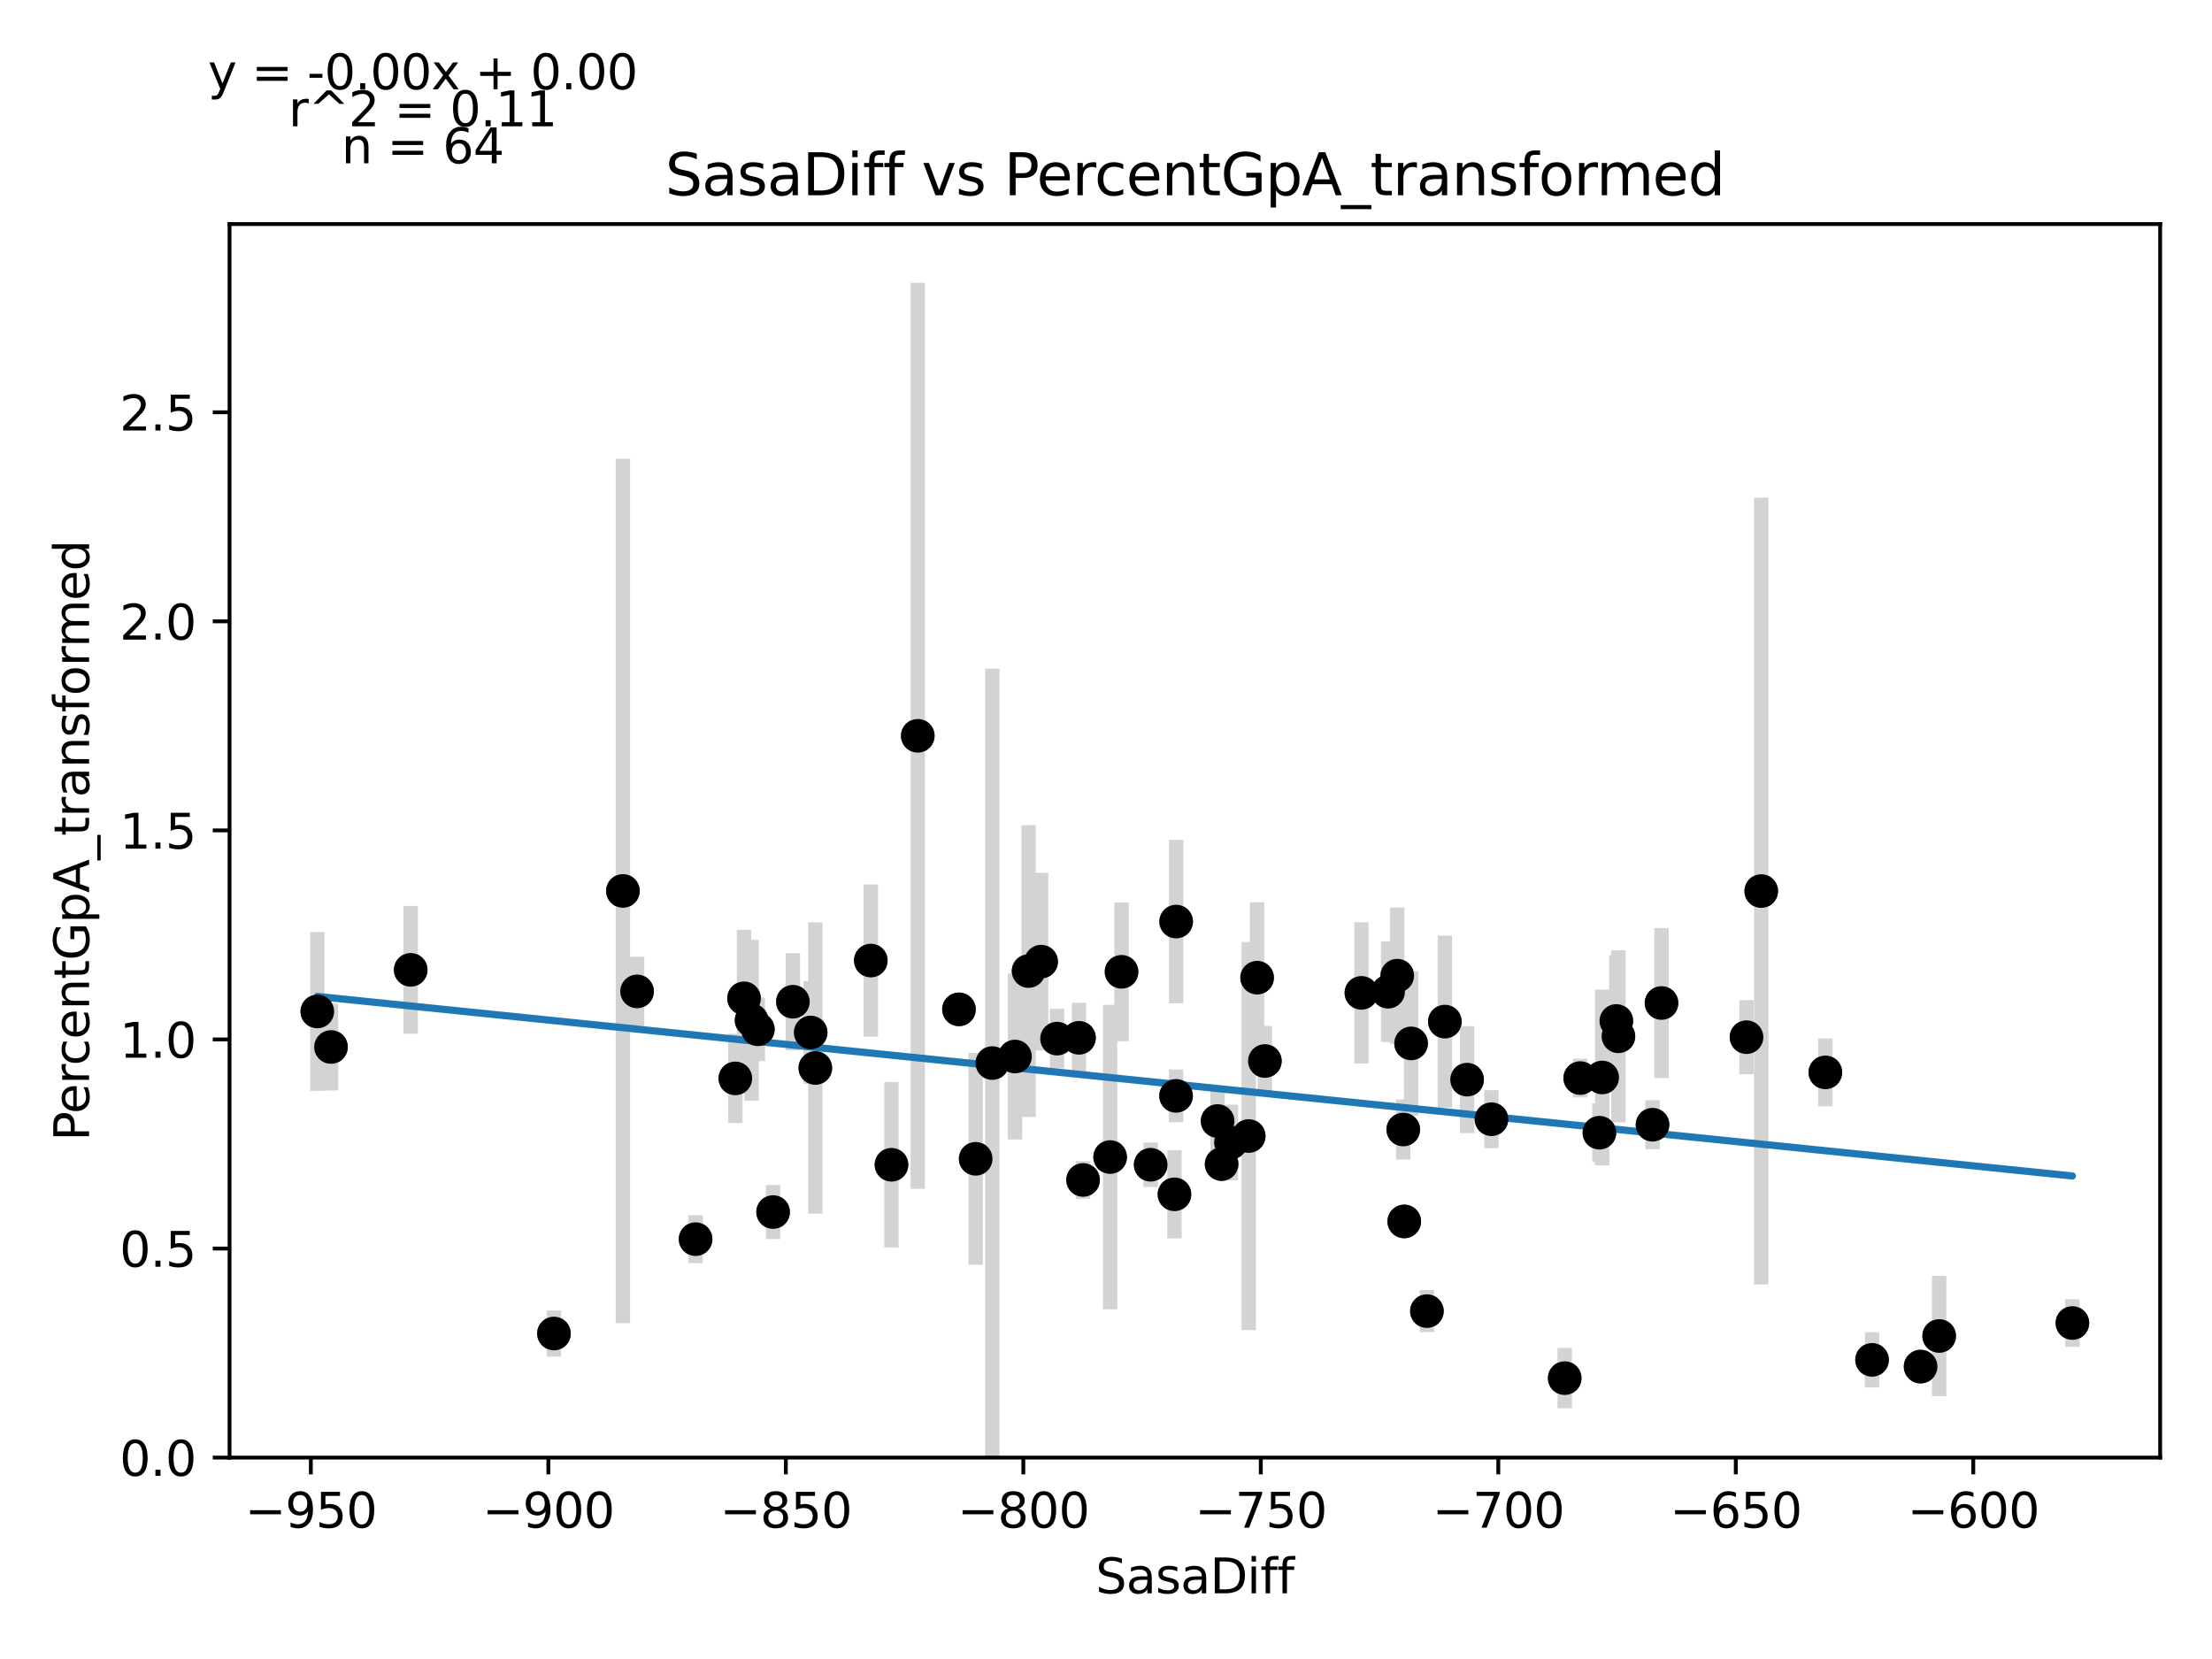 <?xml version="1.0" encoding="utf-8" standalone="no"?>
<!DOCTYPE svg PUBLIC "-//W3C//DTD SVG 1.1//EN"
  "http://www.w3.org/Graphics/SVG/1.1/DTD/svg11.dtd">
<svg xmlns:xlink="http://www.w3.org/1999/xlink" width="460.8pt" height="345.6pt" viewBox="0 0 460.8 345.6" xmlns="http://www.w3.org/2000/svg" version="1.1">
 <defs>
  <style type="text/css">*{stroke-linejoin: round; stroke-linecap: butt}</style>
 </defs>
 <g id="figure_1">
  <g id="patch_1">
   <path d="M 0 345.6 
L 460.8 345.6 
L 460.8 0 
L 0 0 
z
" style="fill: #ffffff"/>
  </g>
  <g id="axes_1">
   <g id="patch_2">
    <path d="M 47.821 303.64 
L 450 303.64 
L 450 46.676 
L 47.821 46.676 
z
" style="fill: #ffffff"/>
   </g>
   <g id="PathCollection_1">
    <defs>
     <path id="m8c33ff8756" d="M 0 3 
C 0.796 3 1.559 2.684 2.121 2.121 
C 2.684 1.559 3 0.796 3 0 
C 3 -0.796 2.684 -1.559 2.121 -2.121 
C 1.559 -2.684 0.796 -3 0 -3 
C -0.796 -3 -1.559 -2.684 -2.121 -2.121 
C -2.684 -1.559 -3 -0.796 -3 0 
C -3 0.796 -2.684 1.559 -2.121 2.121 
C -1.559 2.684 -0.796 3 0 3 
z
" style="stroke: #1f77b4"/>
    </defs>
    <g clip-path="url(#pfe77073699)">
     <use xlink:href="#m8c33ff8756" x="157.875" y="214.418" style="fill: #1f77b4; stroke: #1f77b4"/>
     <use xlink:href="#m8c33ff8756" x="225.624" y="245.809" style="fill: #1f77b4; stroke: #1f77b4"/>
     <use xlink:href="#m8c33ff8756" x="85.555" y="202.037" style="fill: #1f77b4; stroke: #1f77b4"/>
     <use xlink:href="#m8c33ff8756" x="220.201" y="216.366" style="fill: #1f77b4; stroke: #1f77b4"/>
     <use xlink:href="#m8c33ff8756" x="211.445" y="220.093" style="fill: #1f77b4; stroke: #1f77b4"/>
     <use xlink:href="#m8c33ff8756" x="132.713" y="206.528" style="fill: #1f77b4; stroke: #1f77b4"/>
     <use xlink:href="#m8c33ff8756" x="245.017" y="191.98" style="fill: #1f77b4; stroke: #1f77b4"/>
     <use xlink:href="#m8c33ff8756" x="292.323" y="235.3" style="fill: #1f77b4; stroke: #1f77b4"/>
     <use xlink:href="#m8c33ff8756" x="244.661" y="248.798" style="fill: #1f77b4; stroke: #1f77b4"/>
     <use xlink:href="#m8c33ff8756" x="169.847" y="222.48" style="fill: #1f77b4; stroke: #1f77b4"/>
     <use xlink:href="#m8c33ff8756" x="283.606" y="206.831" style="fill: #1f77b4; stroke: #1f77b4"/>
     <use xlink:href="#m8c33ff8756" x="161.051" y="252.489" style="fill: #1f77b4; stroke: #1f77b4"/>
     <use xlink:href="#m8c33ff8756" x="206.715" y="221.456" style="fill: #1f77b4; stroke: #1f77b4"/>
     <use xlink:href="#m8c33ff8756" x="261.878" y="203.665" style="fill: #1f77b4; stroke: #1f77b4"/>
     <use xlink:href="#m8c33ff8756" x="115.397" y="277.794" style="fill: #1f77b4; stroke: #1f77b4"/>
     <use xlink:href="#m8c33ff8756" x="300.991" y="212.819" style="fill: #1f77b4; stroke: #1f77b4"/>
     <use xlink:href="#m8c33ff8756" x="231.264" y="241.035" style="fill: #1f77b4; stroke: #1f77b4"/>
     <use xlink:href="#m8c33ff8756" x="363.832" y="216.063" style="fill: #1f77b4; stroke: #1f77b4"/>
     <use xlink:href="#m8c33ff8756" x="297.251" y="273.13" style="fill: #1f77b4; stroke: #1f77b4"/>
     <use xlink:href="#m8c33ff8756" x="214.274" y="202.289" style="fill: #1f77b4; stroke: #1f77b4"/>
     <use xlink:href="#m8c33ff8756" x="129.764" y="185.599" style="fill: #1f77b4; stroke: #1f77b4"/>
     <use xlink:href="#m8c33ff8756" x="68.952" y="218.108" style="fill: #1f77b4; stroke: #1f77b4"/>
     <use xlink:href="#m8c33ff8756" x="168.878" y="215.085" style="fill: #1f77b4; stroke: #1f77b4"/>
     <use xlink:href="#m8c33ff8756" x="199.769" y="210.267" style="fill: #1f77b4; stroke: #1f77b4"/>
     <use xlink:href="#m8c33ff8756" x="144.903" y="258.137" style="fill: #1f77b4; stroke: #1f77b4"/>
     <use xlink:href="#m8c33ff8756" x="185.709" y="242.643" style="fill: #1f77b4; stroke: #1f77b4"/>
     <use xlink:href="#m8c33ff8756" x="153.185" y="224.649" style="fill: #1f77b4; stroke: #1f77b4"/>
     <use xlink:href="#m8c33ff8756" x="289.167" y="206.591" style="fill: #1f77b4; stroke: #1f77b4"/>
     <use xlink:href="#m8c33ff8756" x="260.126" y="236.657" style="fill: #1f77b4; stroke: #1f77b4"/>
     <use xlink:href="#m8c33ff8756" x="244.997" y="228.29" style="fill: #1f77b4; stroke: #1f77b4"/>
     <use xlink:href="#m8c33ff8756" x="366.899" y="185.626" style="fill: #1f77b4; stroke: #1f77b4"/>
     <use xlink:href="#m8c33ff8756" x="66.102" y="210.708" style="fill: #1f77b4; stroke: #1f77b4"/>
     <use xlink:href="#m8c33ff8756" x="346.121" y="208.944" style="fill: #1f77b4; stroke: #1f77b4"/>
     <use xlink:href="#m8c33ff8756" x="256.436" y="238.004" style="fill: #1f77b4; stroke: #1f77b4"/>
     <use xlink:href="#m8c33ff8756" x="310.698" y="233.152" style="fill: #1f77b4; stroke: #1f77b4"/>
     <use xlink:href="#m8c33ff8756" x="380.257" y="223.396" style="fill: #1f77b4; stroke: #1f77b4"/>
     <use xlink:href="#m8c33ff8756" x="337.146" y="215.879" style="fill: #1f77b4; stroke: #1f77b4"/>
     <use xlink:href="#m8c33ff8756" x="181.404" y="200.101" style="fill: #1f77b4; stroke: #1f77b4"/>
     <use xlink:href="#m8c33ff8756" x="165.177" y="208.679" style="fill: #1f77b4; stroke: #1f77b4"/>
     <use xlink:href="#m8c33ff8756" x="239.704" y="242.64" style="fill: #1f77b4; stroke: #1f77b4"/>
     <use xlink:href="#m8c33ff8756" x="291.067" y="203.252" style="fill: #1f77b4; stroke: #1f77b4"/>
     <use xlink:href="#m8c33ff8756" x="403.965" y="278.312" style="fill: #1f77b4; stroke: #1f77b4"/>
     <use xlink:href="#m8c33ff8756" x="154.996" y="207.968" style="fill: #1f77b4; stroke: #1f77b4"/>
     <use xlink:href="#m8c33ff8756" x="292.531" y="254.448" style="fill: #1f77b4; stroke: #1f77b4"/>
     <use xlink:href="#m8c33ff8756" x="203.252" y="241.398" style="fill: #1f77b4; stroke: #1f77b4"/>
     <use xlink:href="#m8c33ff8756" x="389.984" y="283.285" style="fill: #1f77b4; stroke: #1f77b4"/>
     <use xlink:href="#m8c33ff8756" x="333.188" y="235.964" style="fill: #1f77b4; stroke: #1f77b4"/>
     <use xlink:href="#m8c33ff8756" x="263.5" y="221.027" style="fill: #1f77b4; stroke: #1f77b4"/>
     <use xlink:href="#m8c33ff8756" x="254.486" y="242.502" style="fill: #1f77b4; stroke: #1f77b4"/>
     <use xlink:href="#m8c33ff8756" x="216.887" y="200.328" style="fill: #1f77b4; stroke: #1f77b4"/>
     <use xlink:href="#m8c33ff8756" x="253.645" y="233.531" style="fill: #1f77b4; stroke: #1f77b4"/>
     <use xlink:href="#m8c33ff8756" x="191.19" y="153.282" style="fill: #1f77b4; stroke: #1f77b4"/>
     <use xlink:href="#m8c33ff8756" x="400.096" y="284.688" style="fill: #1f77b4; stroke: #1f77b4"/>
     <use xlink:href="#m8c33ff8756" x="156.569" y="212.542" style="fill: #1f77b4; stroke: #1f77b4"/>
     <use xlink:href="#m8c33ff8756" x="431.719" y="275.611" style="fill: #1f77b4; stroke: #1f77b4"/>
     <use xlink:href="#m8c33ff8756" x="293.956" y="217.362" style="fill: #1f77b4; stroke: #1f77b4"/>
     <use xlink:href="#m8c33ff8756" x="305.622" y="224.912" style="fill: #1f77b4; stroke: #1f77b4"/>
     <use xlink:href="#m8c33ff8756" x="224.773" y="216.195" style="fill: #1f77b4; stroke: #1f77b4"/>
     <use xlink:href="#m8c33ff8756" x="344.25" y="234.3" style="fill: #1f77b4; stroke: #1f77b4"/>
     <use xlink:href="#m8c33ff8756" x="333.762" y="224.458" style="fill: #1f77b4; stroke: #1f77b4"/>
     <use xlink:href="#m8c33ff8756" x="329.191" y="224.581" style="fill: #1f77b4; stroke: #1f77b4"/>
     <use xlink:href="#m8c33ff8756" x="233.638" y="202.446" style="fill: #1f77b4; stroke: #1f77b4"/>
     <use xlink:href="#m8c33ff8756" x="325.955" y="287.092" style="fill: #1f77b4; stroke: #1f77b4"/>
     <use xlink:href="#m8c33ff8756" x="336.711" y="212.685" style="fill: #1f77b4; stroke: #1f77b4"/>
    </g>
   </g>
   <g id="matplotlib.axis_1">
    <g id="xtick_1">
     <g id="line2d_1">
      <defs>
       <path id="mb7fc8e7da0" d="M 0 0 
L 0 3.5 
" style="stroke: #000000; stroke-width: 0.8"/>
      </defs>
      <g>
       <use xlink:href="#mb7fc8e7da0" x="64.756" y="303.64" style="stroke: #000000; stroke-width: 0.8"/>
      </g>
     </g>
     <g id="text_1">
      <!-- −950 -->
      <g transform="translate(51.023 318.238)scale(0.1 -0.1)">
       <defs>
        <path id="DejaVuSans-2212" d="M 678 2272 
L 4684 2272 
L 4684 1741 
L 678 1741 
L 678 2272 
z
" transform="scale(0.016)"/>
        <path id="DejaVuSans-39" d="M 703 97 
L 703 672 
Q 941 559 1184 500 
Q 1428 441 1663 441 
Q 2288 441 2617 861 
Q 2947 1281 2994 2138 
Q 2813 1869 2534 1725 
Q 2256 1581 1919 1581 
Q 1219 1581 811 2004 
Q 403 2428 403 3163 
Q 403 3881 828 4315 
Q 1253 4750 1959 4750 
Q 2769 4750 3195 4129 
Q 3622 3509 3622 2328 
Q 3622 1225 3098 567 
Q 2575 -91 1691 -91 
Q 1453 -91 1209 -44 
Q 966 3 703 97 
z
M 1959 2075 
Q 2384 2075 2632 2365 
Q 2881 2656 2881 3163 
Q 2881 3666 2632 3958 
Q 2384 4250 1959 4250 
Q 1534 4250 1286 3958 
Q 1038 3666 1038 3163 
Q 1038 2656 1286 2365 
Q 1534 2075 1959 2075 
z
" transform="scale(0.016)"/>
        <path id="DejaVuSans-35" d="M 691 4666 
L 3169 4666 
L 3169 4134 
L 1269 4134 
L 1269 2991 
Q 1406 3038 1543 3061 
Q 1681 3084 1819 3084 
Q 2600 3084 3056 2656 
Q 3513 2228 3513 1497 
Q 3513 744 3044 326 
Q 2575 -91 1722 -91 
Q 1428 -91 1123 -41 
Q 819 9 494 109 
L 494 744 
Q 775 591 1075 516 
Q 1375 441 1709 441 
Q 2250 441 2565 725 
Q 2881 1009 2881 1497 
Q 2881 1984 2565 2268 
Q 2250 2553 1709 2553 
Q 1456 2553 1204 2497 
Q 953 2441 691 2322 
L 691 4666 
z
" transform="scale(0.016)"/>
        <path id="DejaVuSans-30" d="M 2034 4250 
Q 1547 4250 1301 3770 
Q 1056 3291 1056 2328 
Q 1056 1369 1301 889 
Q 1547 409 2034 409 
Q 2525 409 2770 889 
Q 3016 1369 3016 2328 
Q 3016 3291 2770 3770 
Q 2525 4250 2034 4250 
z
M 2034 4750 
Q 2819 4750 3233 4129 
Q 3647 3509 3647 2328 
Q 3647 1150 3233 529 
Q 2819 -91 2034 -91 
Q 1250 -91 836 529 
Q 422 1150 422 2328 
Q 422 3509 836 4129 
Q 1250 4750 2034 4750 
z
" transform="scale(0.016)"/>
       </defs>
       <use xlink:href="#DejaVuSans-2212"/>
       <use xlink:href="#DejaVuSans-39" x="83.789"/>
       <use xlink:href="#DejaVuSans-35" x="147.412"/>
       <use xlink:href="#DejaVuSans-30" x="211.035"/>
      </g>
     </g>
    </g>
    <g id="xtick_2">
     <g id="line2d_2">
      <g>
       <use xlink:href="#mb7fc8e7da0" x="114.23" y="303.64" style="stroke: #000000; stroke-width: 0.8"/>
      </g>
     </g>
     <g id="text_2">
      <!-- −900 -->
      <g transform="translate(100.496 318.238)scale(0.1 -0.1)">
       <use xlink:href="#DejaVuSans-2212"/>
       <use xlink:href="#DejaVuSans-39" x="83.789"/>
       <use xlink:href="#DejaVuSans-30" x="147.412"/>
       <use xlink:href="#DejaVuSans-30" x="211.035"/>
      </g>
     </g>
    </g>
    <g id="xtick_3">
     <g id="line2d_3">
      <g>
       <use xlink:href="#mb7fc8e7da0" x="163.703" y="303.64" style="stroke: #000000; stroke-width: 0.8"/>
      </g>
     </g>
     <g id="text_3">
      <!-- −850 -->
      <g transform="translate(149.969 318.238)scale(0.1 -0.1)">
       <defs>
        <path id="DejaVuSans-38" d="M 2034 2216 
Q 1584 2216 1326 1975 
Q 1069 1734 1069 1313 
Q 1069 891 1326 650 
Q 1584 409 2034 409 
Q 2484 409 2743 651 
Q 3003 894 3003 1313 
Q 3003 1734 2745 1975 
Q 2488 2216 2034 2216 
z
M 1403 2484 
Q 997 2584 770 2862 
Q 544 3141 544 3541 
Q 544 4100 942 4425 
Q 1341 4750 2034 4750 
Q 2731 4750 3128 4425 
Q 3525 4100 3525 3541 
Q 3525 3141 3298 2862 
Q 3072 2584 2669 2484 
Q 3125 2378 3379 2068 
Q 3634 1759 3634 1313 
Q 3634 634 3220 271 
Q 2806 -91 2034 -91 
Q 1263 -91 848 271 
Q 434 634 434 1313 
Q 434 1759 690 2068 
Q 947 2378 1403 2484 
z
M 1172 3481 
Q 1172 3119 1398 2916 
Q 1625 2713 2034 2713 
Q 2441 2713 2670 2916 
Q 2900 3119 2900 3481 
Q 2900 3844 2670 4047 
Q 2441 4250 2034 4250 
Q 1625 4250 1398 4047 
Q 1172 3844 1172 3481 
z
" transform="scale(0.016)"/>
       </defs>
       <use xlink:href="#DejaVuSans-2212"/>
       <use xlink:href="#DejaVuSans-38" x="83.789"/>
       <use xlink:href="#DejaVuSans-35" x="147.412"/>
       <use xlink:href="#DejaVuSans-30" x="211.035"/>
      </g>
     </g>
    </g>
    <g id="xtick_4">
     <g id="line2d_4">
      <g>
       <use xlink:href="#mb7fc8e7da0" x="213.176" y="303.64" style="stroke: #000000; stroke-width: 0.8"/>
      </g>
     </g>
     <g id="text_4">
      <!-- −800 -->
      <g transform="translate(199.443 318.238)scale(0.1 -0.1)">
       <use xlink:href="#DejaVuSans-2212"/>
       <use xlink:href="#DejaVuSans-38" x="83.789"/>
       <use xlink:href="#DejaVuSans-30" x="147.412"/>
       <use xlink:href="#DejaVuSans-30" x="211.035"/>
      </g>
     </g>
    </g>
    <g id="xtick_5">
     <g id="line2d_5">
      <g>
       <use xlink:href="#mb7fc8e7da0" x="262.649" y="303.64" style="stroke: #000000; stroke-width: 0.8"/>
      </g>
     </g>
     <g id="text_5">
      <!-- −750 -->
      <g transform="translate(248.916 318.238)scale(0.1 -0.1)">
       <defs>
        <path id="DejaVuSans-37" d="M 525 4666 
L 3525 4666 
L 3525 4397 
L 1831 0 
L 1172 0 
L 2766 4134 
L 525 4134 
L 525 4666 
z
" transform="scale(0.016)"/>
       </defs>
       <use xlink:href="#DejaVuSans-2212"/>
       <use xlink:href="#DejaVuSans-37" x="83.789"/>
       <use xlink:href="#DejaVuSans-35" x="147.412"/>
       <use xlink:href="#DejaVuSans-30" x="211.035"/>
      </g>
     </g>
    </g>
    <g id="xtick_6">
     <g id="line2d_6">
      <g>
       <use xlink:href="#mb7fc8e7da0" x="312.123" y="303.64" style="stroke: #000000; stroke-width: 0.8"/>
      </g>
     </g>
     <g id="text_6">
      <!-- −700 -->
      <g transform="translate(298.389 318.238)scale(0.1 -0.1)">
       <use xlink:href="#DejaVuSans-2212"/>
       <use xlink:href="#DejaVuSans-37" x="83.789"/>
       <use xlink:href="#DejaVuSans-30" x="147.412"/>
       <use xlink:href="#DejaVuSans-30" x="211.035"/>
      </g>
     </g>
    </g>
    <g id="xtick_7">
     <g id="line2d_7">
      <g>
       <use xlink:href="#mb7fc8e7da0" x="361.596" y="303.64" style="stroke: #000000; stroke-width: 0.8"/>
      </g>
     </g>
     <g id="text_7">
      <!-- −650 -->
      <g transform="translate(347.862 318.238)scale(0.1 -0.1)">
       <defs>
        <path id="DejaVuSans-36" d="M 2113 2584 
Q 1688 2584 1439 2293 
Q 1191 2003 1191 1497 
Q 1191 994 1439 701 
Q 1688 409 2113 409 
Q 2538 409 2786 701 
Q 3034 994 3034 1497 
Q 3034 2003 2786 2293 
Q 2538 2584 2113 2584 
z
M 3366 4563 
L 3366 3988 
Q 3128 4100 2886 4159 
Q 2644 4219 2406 4219 
Q 1781 4219 1451 3797 
Q 1122 3375 1075 2522 
Q 1259 2794 1537 2939 
Q 1816 3084 2150 3084 
Q 2853 3084 3261 2657 
Q 3669 2231 3669 1497 
Q 3669 778 3244 343 
Q 2819 -91 2113 -91 
Q 1303 -91 875 529 
Q 447 1150 447 2328 
Q 447 3434 972 4092 
Q 1497 4750 2381 4750 
Q 2619 4750 2861 4703 
Q 3103 4656 3366 4563 
z
" transform="scale(0.016)"/>
       </defs>
       <use xlink:href="#DejaVuSans-2212"/>
       <use xlink:href="#DejaVuSans-36" x="83.789"/>
       <use xlink:href="#DejaVuSans-35" x="147.412"/>
       <use xlink:href="#DejaVuSans-30" x="211.035"/>
      </g>
     </g>
    </g>
    <g id="xtick_8">
     <g id="line2d_8">
      <g>
       <use xlink:href="#mb7fc8e7da0" x="411.069" y="303.64" style="stroke: #000000; stroke-width: 0.8"/>
      </g>
     </g>
     <g id="text_8">
      <!-- −600 -->
      <g transform="translate(397.335 318.238)scale(0.1 -0.1)">
       <use xlink:href="#DejaVuSans-2212"/>
       <use xlink:href="#DejaVuSans-36" x="83.789"/>
       <use xlink:href="#DejaVuSans-30" x="147.412"/>
       <use xlink:href="#DejaVuSans-30" x="211.035"/>
      </g>
     </g>
    </g>
    <g id="text_9">
     <!-- SasaDiff -->
     <g transform="translate(228.244 331.917)scale(0.1 -0.1)">
      <defs>
       <path id="DejaVuSans-53" d="M 3425 4513 
L 3425 3897 
Q 3066 4069 2747 4153 
Q 2428 4238 2131 4238 
Q 1616 4238 1336 4038 
Q 1056 3838 1056 3469 
Q 1056 3159 1242 3001 
Q 1428 2844 1947 2747 
L 2328 2669 
Q 3034 2534 3370 2195 
Q 3706 1856 3706 1288 
Q 3706 609 3251 259 
Q 2797 -91 1919 -91 
Q 1588 -91 1214 -16 
Q 841 59 441 206 
L 441 856 
Q 825 641 1194 531 
Q 1563 422 1919 422 
Q 2459 422 2753 634 
Q 3047 847 3047 1241 
Q 3047 1584 2836 1778 
Q 2625 1972 2144 2069 
L 1759 2144 
Q 1053 2284 737 2584 
Q 422 2884 422 3419 
Q 422 4038 858 4394 
Q 1294 4750 2059 4750 
Q 2388 4750 2728 4690 
Q 3069 4631 3425 4513 
z
" transform="scale(0.016)"/>
       <path id="DejaVuSans-61" d="M 2194 1759 
Q 1497 1759 1228 1600 
Q 959 1441 959 1056 
Q 959 750 1161 570 
Q 1363 391 1709 391 
Q 2188 391 2477 730 
Q 2766 1069 2766 1631 
L 2766 1759 
L 2194 1759 
z
M 3341 1997 
L 3341 0 
L 2766 0 
L 2766 531 
Q 2569 213 2275 61 
Q 1981 -91 1556 -91 
Q 1019 -91 701 211 
Q 384 513 384 1019 
Q 384 1609 779 1909 
Q 1175 2209 1959 2209 
L 2766 2209 
L 2766 2266 
Q 2766 2663 2505 2880 
Q 2244 3097 1772 3097 
Q 1472 3097 1187 3025 
Q 903 2953 641 2809 
L 641 3341 
Q 956 3463 1253 3523 
Q 1550 3584 1831 3584 
Q 2591 3584 2966 3190 
Q 3341 2797 3341 1997 
z
" transform="scale(0.016)"/>
       <path id="DejaVuSans-73" d="M 2834 3397 
L 2834 2853 
Q 2591 2978 2328 3040 
Q 2066 3103 1784 3103 
Q 1356 3103 1142 2972 
Q 928 2841 928 2578 
Q 928 2378 1081 2264 
Q 1234 2150 1697 2047 
L 1894 2003 
Q 2506 1872 2764 1633 
Q 3022 1394 3022 966 
Q 3022 478 2636 193 
Q 2250 -91 1575 -91 
Q 1294 -91 989 -36 
Q 684 19 347 128 
L 347 722 
Q 666 556 975 473 
Q 1284 391 1588 391 
Q 1994 391 2212 530 
Q 2431 669 2431 922 
Q 2431 1156 2273 1281 
Q 2116 1406 1581 1522 
L 1381 1569 
Q 847 1681 609 1914 
Q 372 2147 372 2553 
Q 372 3047 722 3315 
Q 1072 3584 1716 3584 
Q 2034 3584 2315 3537 
Q 2597 3491 2834 3397 
z
" transform="scale(0.016)"/>
       <path id="DejaVuSans-44" d="M 1259 4147 
L 1259 519 
L 2022 519 
Q 2988 519 3436 956 
Q 3884 1394 3884 2338 
Q 3884 3275 3436 3711 
Q 2988 4147 2022 4147 
L 1259 4147 
z
M 628 4666 
L 1925 4666 
Q 3281 4666 3915 4102 
Q 4550 3538 4550 2338 
Q 4550 1131 3912 565 
Q 3275 0 1925 0 
L 628 0 
L 628 4666 
z
" transform="scale(0.016)"/>
       <path id="DejaVuSans-69" d="M 603 3500 
L 1178 3500 
L 1178 0 
L 603 0 
L 603 3500 
z
M 603 4863 
L 1178 4863 
L 1178 4134 
L 603 4134 
L 603 4863 
z
" transform="scale(0.016)"/>
       <path id="DejaVuSans-66" d="M 2375 4863 
L 2375 4384 
L 1825 4384 
Q 1516 4384 1395 4259 
Q 1275 4134 1275 3809 
L 1275 3500 
L 2222 3500 
L 2222 3053 
L 1275 3053 
L 1275 0 
L 697 0 
L 697 3053 
L 147 3053 
L 147 3500 
L 697 3500 
L 697 3744 
Q 697 4328 969 4595 
Q 1241 4863 1831 4863 
L 2375 4863 
z
" transform="scale(0.016)"/>
      </defs>
      <use xlink:href="#DejaVuSans-53"/>
      <use xlink:href="#DejaVuSans-61" x="63.477"/>
      <use xlink:href="#DejaVuSans-73" x="124.756"/>
      <use xlink:href="#DejaVuSans-61" x="176.855"/>
      <use xlink:href="#DejaVuSans-44" x="238.135"/>
      <use xlink:href="#DejaVuSans-69" x="315.137"/>
      <use xlink:href="#DejaVuSans-66" x="342.92"/>
      <use xlink:href="#DejaVuSans-66" x="378.125"/>
     </g>
    </g>
   </g>
   <g id="matplotlib.axis_2">
    <g id="ytick_1">
     <g id="line2d_9">
      <defs>
       <path id="m0033838c16" d="M 0 0 
L -3.5 0 
" style="stroke: #000000; stroke-width: 0.8"/>
      </defs>
      <g>
       <use xlink:href="#m0033838c16" x="47.821" y="303.64" style="stroke: #000000; stroke-width: 0.8"/>
      </g>
     </g>
     <g id="text_10">
      <!-- 0.0 -->
      <g transform="translate(24.918 307.439)scale(0.1 -0.1)">
       <defs>
        <path id="DejaVuSans-2e" d="M 684 794 
L 1344 794 
L 1344 0 
L 684 0 
L 684 794 
z
" transform="scale(0.016)"/>
       </defs>
       <use xlink:href="#DejaVuSans-30"/>
       <use xlink:href="#DejaVuSans-2e" x="63.623"/>
       <use xlink:href="#DejaVuSans-30" x="95.41"/>
      </g>
     </g>
    </g>
    <g id="ytick_2">
     <g id="line2d_10">
      <g>
       <use xlink:href="#m0033838c16" x="47.821" y="260.089" style="stroke: #000000; stroke-width: 0.8"/>
      </g>
     </g>
     <g id="text_11">
      <!-- 0.5 -->
      <g transform="translate(24.918 263.888)scale(0.1 -0.1)">
       <use xlink:href="#DejaVuSans-30"/>
       <use xlink:href="#DejaVuSans-2e" x="63.623"/>
       <use xlink:href="#DejaVuSans-35" x="95.41"/>
      </g>
     </g>
    </g>
    <g id="ytick_3">
     <g id="line2d_11">
      <g>
       <use xlink:href="#m0033838c16" x="47.821" y="216.537" style="stroke: #000000; stroke-width: 0.8"/>
      </g>
     </g>
     <g id="text_12">
      <!-- 1.0 -->
      <g transform="translate(24.918 220.337)scale(0.1 -0.1)">
       <defs>
        <path id="DejaVuSans-31" d="M 794 531 
L 1825 531 
L 1825 4091 
L 703 3866 
L 703 4441 
L 1819 4666 
L 2450 4666 
L 2450 531 
L 3481 531 
L 3481 0 
L 794 0 
L 794 531 
z
" transform="scale(0.016)"/>
       </defs>
       <use xlink:href="#DejaVuSans-31"/>
       <use xlink:href="#DejaVuSans-2e" x="63.623"/>
       <use xlink:href="#DejaVuSans-30" x="95.41"/>
      </g>
     </g>
    </g>
    <g id="ytick_4">
     <g id="line2d_12">
      <g>
       <use xlink:href="#m0033838c16" x="47.821" y="172.986" style="stroke: #000000; stroke-width: 0.8"/>
      </g>
     </g>
     <g id="text_13">
      <!-- 1.5 -->
      <g transform="translate(24.918 176.785)scale(0.1 -0.1)">
       <use xlink:href="#DejaVuSans-31"/>
       <use xlink:href="#DejaVuSans-2e" x="63.623"/>
       <use xlink:href="#DejaVuSans-35" x="95.41"/>
      </g>
     </g>
    </g>
    <g id="ytick_5">
     <g id="line2d_13">
      <g>
       <use xlink:href="#m0033838c16" x="47.821" y="129.435" style="stroke: #000000; stroke-width: 0.8"/>
      </g>
     </g>
     <g id="text_14">
      <!-- 2.0 -->
      <g transform="translate(24.918 133.234)scale(0.1 -0.1)">
       <defs>
        <path id="DejaVuSans-32" d="M 1228 531 
L 3431 531 
L 3431 0 
L 469 0 
L 469 531 
Q 828 903 1448 1529 
Q 2069 2156 2228 2338 
Q 2531 2678 2651 2914 
Q 2772 3150 2772 3378 
Q 2772 3750 2511 3984 
Q 2250 4219 1831 4219 
Q 1534 4219 1204 4116 
Q 875 4013 500 3803 
L 500 4441 
Q 881 4594 1212 4672 
Q 1544 4750 1819 4750 
Q 2544 4750 2975 4387 
Q 3406 4025 3406 3419 
Q 3406 3131 3298 2873 
Q 3191 2616 2906 2266 
Q 2828 2175 2409 1742 
Q 1991 1309 1228 531 
z
" transform="scale(0.016)"/>
       </defs>
       <use xlink:href="#DejaVuSans-32"/>
       <use xlink:href="#DejaVuSans-2e" x="63.623"/>
       <use xlink:href="#DejaVuSans-30" x="95.41"/>
      </g>
     </g>
    </g>
    <g id="ytick_6">
     <g id="line2d_14">
      <g>
       <use xlink:href="#m0033838c16" x="47.821" y="85.883" style="stroke: #000000; stroke-width: 0.8"/>
      </g>
     </g>
     <g id="text_15">
      <!-- 2.5 -->
      <g transform="translate(24.918 89.682)scale(0.1 -0.1)">
       <use xlink:href="#DejaVuSans-32"/>
       <use xlink:href="#DejaVuSans-2e" x="63.623"/>
       <use xlink:href="#DejaVuSans-35" x="95.41"/>
      </g>
     </g>
    </g>
    <g id="text_16">
     <!-- PercentGpA_transformed -->
     <g transform="translate(18.56 237.696)rotate(-90)scale(0.1 -0.1)">
      <defs>
       <path id="DejaVuSans-50" d="M 1259 4147 
L 1259 2394 
L 2053 2394 
Q 2494 2394 2734 2622 
Q 2975 2850 2975 3272 
Q 2975 3691 2734 3919 
Q 2494 4147 2053 4147 
L 1259 4147 
z
M 628 4666 
L 2053 4666 
Q 2838 4666 3239 4311 
Q 3641 3956 3641 3272 
Q 3641 2581 3239 2228 
Q 2838 1875 2053 1875 
L 1259 1875 
L 1259 0 
L 628 0 
L 628 4666 
z
" transform="scale(0.016)"/>
       <path id="DejaVuSans-65" d="M 3597 1894 
L 3597 1613 
L 953 1613 
Q 991 1019 1311 708 
Q 1631 397 2203 397 
Q 2534 397 2845 478 
Q 3156 559 3463 722 
L 3463 178 
Q 3153 47 2828 -22 
Q 2503 -91 2169 -91 
Q 1331 -91 842 396 
Q 353 884 353 1716 
Q 353 2575 817 3079 
Q 1281 3584 2069 3584 
Q 2775 3584 3186 3129 
Q 3597 2675 3597 1894 
z
M 3022 2063 
Q 3016 2534 2758 2815 
Q 2500 3097 2075 3097 
Q 1594 3097 1305 2825 
Q 1016 2553 972 2059 
L 3022 2063 
z
" transform="scale(0.016)"/>
       <path id="DejaVuSans-72" d="M 2631 2963 
Q 2534 3019 2420 3045 
Q 2306 3072 2169 3072 
Q 1681 3072 1420 2755 
Q 1159 2438 1159 1844 
L 1159 0 
L 581 0 
L 581 3500 
L 1159 3500 
L 1159 2956 
Q 1341 3275 1631 3429 
Q 1922 3584 2338 3584 
Q 2397 3584 2469 3576 
Q 2541 3569 2628 3553 
L 2631 2963 
z
" transform="scale(0.016)"/>
       <path id="DejaVuSans-63" d="M 3122 3366 
L 3122 2828 
Q 2878 2963 2633 3030 
Q 2388 3097 2138 3097 
Q 1578 3097 1268 2742 
Q 959 2388 959 1747 
Q 959 1106 1268 751 
Q 1578 397 2138 397 
Q 2388 397 2633 464 
Q 2878 531 3122 666 
L 3122 134 
Q 2881 22 2623 -34 
Q 2366 -91 2075 -91 
Q 1284 -91 818 406 
Q 353 903 353 1747 
Q 353 2603 823 3093 
Q 1294 3584 2113 3584 
Q 2378 3584 2631 3529 
Q 2884 3475 3122 3366 
z
" transform="scale(0.016)"/>
       <path id="DejaVuSans-6e" d="M 3513 2113 
L 3513 0 
L 2938 0 
L 2938 2094 
Q 2938 2591 2744 2837 
Q 2550 3084 2163 3084 
Q 1697 3084 1428 2787 
Q 1159 2491 1159 1978 
L 1159 0 
L 581 0 
L 581 3500 
L 1159 3500 
L 1159 2956 
Q 1366 3272 1645 3428 
Q 1925 3584 2291 3584 
Q 2894 3584 3203 3211 
Q 3513 2838 3513 2113 
z
" transform="scale(0.016)"/>
       <path id="DejaVuSans-74" d="M 1172 4494 
L 1172 3500 
L 2356 3500 
L 2356 3053 
L 1172 3053 
L 1172 1153 
Q 1172 725 1289 603 
Q 1406 481 1766 481 
L 2356 481 
L 2356 0 
L 1766 0 
Q 1100 0 847 248 
Q 594 497 594 1153 
L 594 3053 
L 172 3053 
L 172 3500 
L 594 3500 
L 594 4494 
L 1172 4494 
z
" transform="scale(0.016)"/>
       <path id="DejaVuSans-47" d="M 3809 666 
L 3809 1919 
L 2778 1919 
L 2778 2438 
L 4434 2438 
L 4434 434 
Q 4069 175 3628 42 
Q 3188 -91 2688 -91 
Q 1594 -91 976 548 
Q 359 1188 359 2328 
Q 359 3472 976 4111 
Q 1594 4750 2688 4750 
Q 3144 4750 3555 4637 
Q 3966 4525 4313 4306 
L 4313 3634 
Q 3963 3931 3569 4081 
Q 3175 4231 2741 4231 
Q 1884 4231 1454 3753 
Q 1025 3275 1025 2328 
Q 1025 1384 1454 906 
Q 1884 428 2741 428 
Q 3075 428 3337 486 
Q 3600 544 3809 666 
z
" transform="scale(0.016)"/>
       <path id="DejaVuSans-70" d="M 1159 525 
L 1159 -1331 
L 581 -1331 
L 581 3500 
L 1159 3500 
L 1159 2969 
Q 1341 3281 1617 3432 
Q 1894 3584 2278 3584 
Q 2916 3584 3314 3078 
Q 3713 2572 3713 1747 
Q 3713 922 3314 415 
Q 2916 -91 2278 -91 
Q 1894 -91 1617 61 
Q 1341 213 1159 525 
z
M 3116 1747 
Q 3116 2381 2855 2742 
Q 2594 3103 2138 3103 
Q 1681 3103 1420 2742 
Q 1159 2381 1159 1747 
Q 1159 1113 1420 752 
Q 1681 391 2138 391 
Q 2594 391 2855 752 
Q 3116 1113 3116 1747 
z
" transform="scale(0.016)"/>
       <path id="DejaVuSans-41" d="M 2188 4044 
L 1331 1722 
L 3047 1722 
L 2188 4044 
z
M 1831 4666 
L 2547 4666 
L 4325 0 
L 3669 0 
L 3244 1197 
L 1141 1197 
L 716 0 
L 50 0 
L 1831 4666 
z
" transform="scale(0.016)"/>
       <path id="DejaVuSans-5f" d="M 3263 -1063 
L 3263 -1509 
L -63 -1509 
L -63 -1063 
L 3263 -1063 
z
" transform="scale(0.016)"/>
       <path id="DejaVuSans-6f" d="M 1959 3097 
Q 1497 3097 1228 2736 
Q 959 2375 959 1747 
Q 959 1119 1226 758 
Q 1494 397 1959 397 
Q 2419 397 2687 759 
Q 2956 1122 2956 1747 
Q 2956 2369 2687 2733 
Q 2419 3097 1959 3097 
z
M 1959 3584 
Q 2709 3584 3137 3096 
Q 3566 2609 3566 1747 
Q 3566 888 3137 398 
Q 2709 -91 1959 -91 
Q 1206 -91 779 398 
Q 353 888 353 1747 
Q 353 2609 779 3096 
Q 1206 3584 1959 3584 
z
" transform="scale(0.016)"/>
       <path id="DejaVuSans-6d" d="M 3328 2828 
Q 3544 3216 3844 3400 
Q 4144 3584 4550 3584 
Q 5097 3584 5394 3201 
Q 5691 2819 5691 2113 
L 5691 0 
L 5113 0 
L 5113 2094 
Q 5113 2597 4934 2840 
Q 4756 3084 4391 3084 
Q 3944 3084 3684 2787 
Q 3425 2491 3425 1978 
L 3425 0 
L 2847 0 
L 2847 2094 
Q 2847 2600 2669 2842 
Q 2491 3084 2119 3084 
Q 1678 3084 1418 2786 
Q 1159 2488 1159 1978 
L 1159 0 
L 581 0 
L 581 3500 
L 1159 3500 
L 1159 2956 
Q 1356 3278 1631 3431 
Q 1906 3584 2284 3584 
Q 2666 3584 2933 3390 
Q 3200 3197 3328 2828 
z
" transform="scale(0.016)"/>
       <path id="DejaVuSans-64" d="M 2906 2969 
L 2906 4863 
L 3481 4863 
L 3481 0 
L 2906 0 
L 2906 525 
Q 2725 213 2448 61 
Q 2172 -91 1784 -91 
Q 1150 -91 751 415 
Q 353 922 353 1747 
Q 353 2572 751 3078 
Q 1150 3584 1784 3584 
Q 2172 3584 2448 3432 
Q 2725 3281 2906 2969 
z
M 947 1747 
Q 947 1113 1208 752 
Q 1469 391 1925 391 
Q 2381 391 2643 752 
Q 2906 1113 2906 1747 
Q 2906 2381 2643 2742 
Q 2381 3103 1925 3103 
Q 1469 3103 1208 2742 
Q 947 2381 947 1747 
z
" transform="scale(0.016)"/>
      </defs>
      <use xlink:href="#DejaVuSans-50"/>
      <use xlink:href="#DejaVuSans-65" x="56.678"/>
      <use xlink:href="#DejaVuSans-72" x="118.201"/>
      <use xlink:href="#DejaVuSans-63" x="157.064"/>
      <use xlink:href="#DejaVuSans-65" x="212.045"/>
      <use xlink:href="#DejaVuSans-6e" x="273.568"/>
      <use xlink:href="#DejaVuSans-74" x="336.947"/>
      <use xlink:href="#DejaVuSans-47" x="376.156"/>
      <use xlink:href="#DejaVuSans-70" x="453.646"/>
      <use xlink:href="#DejaVuSans-41" x="517.123"/>
      <use xlink:href="#DejaVuSans-5f" x="585.531"/>
      <use xlink:href="#DejaVuSans-74" x="635.531"/>
      <use xlink:href="#DejaVuSans-72" x="674.74"/>
      <use xlink:href="#DejaVuSans-61" x="715.854"/>
      <use xlink:href="#DejaVuSans-6e" x="777.133"/>
      <use xlink:href="#DejaVuSans-73" x="840.512"/>
      <use xlink:href="#DejaVuSans-66" x="892.611"/>
      <use xlink:href="#DejaVuSans-6f" x="927.816"/>
      <use xlink:href="#DejaVuSans-72" x="988.998"/>
      <use xlink:href="#DejaVuSans-6d" x="1028.361"/>
      <use xlink:href="#DejaVuSans-65" x="1125.773"/>
      <use xlink:href="#DejaVuSans-64" x="1187.297"/>
     </g>
    </g>
   </g>
   <g id="LineCollection_1">
    <path d="M 157.875 221.046 
L 157.875 207.791 
" clip-path="url(#pfe77073699)" style="fill: none; stroke: #d3d3d3; stroke-width: 3"/>
    <path d="M 225.624 249.737 
L 225.624 241.882 
" clip-path="url(#pfe77073699)" style="fill: none; stroke: #d3d3d3; stroke-width: 3"/>
    <path d="M 85.555 215.353 
L 85.555 188.72 
" clip-path="url(#pfe77073699)" style="fill: none; stroke: #d3d3d3; stroke-width: 3"/>
    <path d="M 220.201 222.568 
L 220.201 210.163 
" clip-path="url(#pfe77073699)" style="fill: none; stroke: #d3d3d3; stroke-width: 3"/>
    <path d="M 211.445 237.368 
L 211.445 202.818 
" clip-path="url(#pfe77073699)" style="fill: none; stroke: #d3d3d3; stroke-width: 3"/>
    <path d="M 132.713 213.75 
L 132.713 199.307 
" clip-path="url(#pfe77073699)" style="fill: none; stroke: #d3d3d3; stroke-width: 3"/>
    <path d="M 245.017 209.013 
L 245.017 174.946 
" clip-path="url(#pfe77073699)" style="fill: none; stroke: #d3d3d3; stroke-width: 3"/>
    <path d="M 292.323 241.538 
L 292.323 229.061 
" clip-path="url(#pfe77073699)" style="fill: none; stroke: #d3d3d3; stroke-width: 3"/>
    <path d="M 244.661 257.977 
L 244.661 239.619 
" clip-path="url(#pfe77073699)" style="fill: none; stroke: #d3d3d3; stroke-width: 3"/>
    <path d="M 169.847 252.816 
L 169.847 192.143 
" clip-path="url(#pfe77073699)" style="fill: none; stroke: #d3d3d3; stroke-width: 3"/>
    <path d="M 283.606 221.557 
L 283.606 192.105 
" clip-path="url(#pfe77073699)" style="fill: none; stroke: #d3d3d3; stroke-width: 3"/>
    <path d="M 161.051 258.124 
L 161.051 246.853 
" clip-path="url(#pfe77073699)" style="fill: none; stroke: #d3d3d3; stroke-width: 3"/>
    <path d="M 206.715 303.623 
L 206.715 139.29 
" clip-path="url(#pfe77073699)" style="fill: none; stroke: #d3d3d3; stroke-width: 3"/>
    <path d="M 261.878 219.372 
L 261.878 187.959 
" clip-path="url(#pfe77073699)" style="fill: none; stroke: #d3d3d3; stroke-width: 3"/>
    <path d="M 115.397 282.6 
L 115.397 272.988 
" clip-path="url(#pfe77073699)" style="fill: none; stroke: #d3d3d3; stroke-width: 3"/>
    <path d="M 300.991 230.736 
L 300.991 194.901 
" clip-path="url(#pfe77073699)" style="fill: none; stroke: #d3d3d3; stroke-width: 3"/>
    <path d="M 231.264 272.75 
L 231.264 209.321 
" clip-path="url(#pfe77073699)" style="fill: none; stroke: #d3d3d3; stroke-width: 3"/>
    <path d="M 363.832 223.793 
L 363.832 208.333 
" clip-path="url(#pfe77073699)" style="fill: none; stroke: #d3d3d3; stroke-width: 3"/>
    <path d="M 297.251 277.516 
L 297.251 268.744 
" clip-path="url(#pfe77073699)" style="fill: none; stroke: #d3d3d3; stroke-width: 3"/>
    <path d="M 214.274 232.67 
L 214.274 171.908 
" clip-path="url(#pfe77073699)" style="fill: none; stroke: #d3d3d3; stroke-width: 3"/>
    <path d="M 129.764 275.627 
L 129.764 95.571 
" clip-path="url(#pfe77073699)" style="fill: none; stroke: #d3d3d3; stroke-width: 3"/>
    <path d="M 68.952 227.162 
L 68.952 209.054 
" clip-path="url(#pfe77073699)" style="fill: none; stroke: #d3d3d3; stroke-width: 3"/>
    <path d="M 168.878 225.781 
L 168.878 204.39 
" clip-path="url(#pfe77073699)" style="fill: none; stroke: #d3d3d3; stroke-width: 3"/>
    <path d="M 199.769 212.968 
L 199.769 207.567 
" clip-path="url(#pfe77073699)" style="fill: none; stroke: #d3d3d3; stroke-width: 3"/>
    <path d="M 144.903 263.141 
L 144.903 253.132 
" clip-path="url(#pfe77073699)" style="fill: none; stroke: #d3d3d3; stroke-width: 3"/>
    <path d="M 185.709 259.865 
L 185.709 225.421 
" clip-path="url(#pfe77073699)" style="fill: none; stroke: #d3d3d3; stroke-width: 3"/>
    <path d="M 153.185 233.937 
L 153.185 215.361 
" clip-path="url(#pfe77073699)" style="fill: none; stroke: #d3d3d3; stroke-width: 3"/>
    <path d="M 289.167 217.062 
L 289.167 196.121 
" clip-path="url(#pfe77073699)" style="fill: none; stroke: #d3d3d3; stroke-width: 3"/>
    <path d="M 260.126 277.085 
L 260.126 196.229 
" clip-path="url(#pfe77073699)" style="fill: none; stroke: #d3d3d3; stroke-width: 3"/>
    <path d="M 244.997 233.781 
L 244.997 222.8 
" clip-path="url(#pfe77073699)" style="fill: none; stroke: #d3d3d3; stroke-width: 3"/>
    <path d="M 366.899 267.589 
L 366.899 103.664 
" clip-path="url(#pfe77073699)" style="fill: none; stroke: #d3d3d3; stroke-width: 3"/>
    <path d="M 66.102 227.238 
L 66.102 194.179 
" clip-path="url(#pfe77073699)" style="fill: none; stroke: #d3d3d3; stroke-width: 3"/>
    <path d="M 346.121 224.564 
L 346.121 193.324 
" clip-path="url(#pfe77073699)" style="fill: none; stroke: #d3d3d3; stroke-width: 3"/>
    <path d="M 256.436 245.894 
L 256.436 230.115 
" clip-path="url(#pfe77073699)" style="fill: none; stroke: #d3d3d3; stroke-width: 3"/>
    <path d="M 310.698 239.194 
L 310.698 227.11 
" clip-path="url(#pfe77073699)" style="fill: none; stroke: #d3d3d3; stroke-width: 3"/>
    <path d="M 380.257 230.451 
L 380.257 216.342 
" clip-path="url(#pfe77073699)" style="fill: none; stroke: #d3d3d3; stroke-width: 3"/>
    <path d="M 337.146 233.793 
L 337.146 197.965 
" clip-path="url(#pfe77073699)" style="fill: none; stroke: #d3d3d3; stroke-width: 3"/>
    <path d="M 181.404 215.957 
L 181.404 184.245 
" clip-path="url(#pfe77073699)" style="fill: none; stroke: #d3d3d3; stroke-width: 3"/>
    <path d="M 165.177 218.801 
L 165.177 198.557 
" clip-path="url(#pfe77073699)" style="fill: none; stroke: #d3d3d3; stroke-width: 3"/>
    <path d="M 239.704 247.286 
L 239.704 237.994 
" clip-path="url(#pfe77073699)" style="fill: none; stroke: #d3d3d3; stroke-width: 3"/>
    <path d="M 291.067 217.441 
L 291.067 189.064 
" clip-path="url(#pfe77073699)" style="fill: none; stroke: #d3d3d3; stroke-width: 3"/>
    <path d="M 403.965 290.845 
L 403.965 265.779 
" clip-path="url(#pfe77073699)" style="fill: none; stroke: #d3d3d3; stroke-width: 3"/>
    <path d="M 154.996 222.219 
L 154.996 193.717 
" clip-path="url(#pfe77073699)" style="fill: none; stroke: #d3d3d3; stroke-width: 3"/>
    <path d="M 292.531 255.513 
L 292.531 253.383 
" clip-path="url(#pfe77073699)" style="fill: none; stroke: #d3d3d3; stroke-width: 3"/>
    <path d="M 203.252 263.454 
L 203.252 219.341 
" clip-path="url(#pfe77073699)" style="fill: none; stroke: #d3d3d3; stroke-width: 3"/>
    <path d="M 389.984 289.041 
L 389.984 277.53 
" clip-path="url(#pfe77073699)" style="fill: none; stroke: #d3d3d3; stroke-width: 3"/>
    <path d="M 333.188 242.06 
L 333.188 229.868 
" clip-path="url(#pfe77073699)" style="fill: none; stroke: #d3d3d3; stroke-width: 3"/>
    <path d="M 263.5 228.34 
L 263.5 213.714 
" clip-path="url(#pfe77073699)" style="fill: none; stroke: #d3d3d3; stroke-width: 3"/>
    <path d="M 254.486 243.28 
L 254.486 241.724 
" clip-path="url(#pfe77073699)" style="fill: none; stroke: #d3d3d3; stroke-width: 3"/>
    <path d="M 216.887 218.848 
L 216.887 181.809 
" clip-path="url(#pfe77073699)" style="fill: none; stroke: #d3d3d3; stroke-width: 3"/>
    <path d="M 253.645 240.068 
L 253.645 226.995 
" clip-path="url(#pfe77073699)" style="fill: none; stroke: #d3d3d3; stroke-width: 3"/>
    <path d="M 191.19 247.652 
L 191.19 58.911 
" clip-path="url(#pfe77073699)" style="fill: none; stroke: #d3d3d3; stroke-width: 3"/>
    <path d="M 400.096 287.316 
L 400.096 282.059 
" clip-path="url(#pfe77073699)" style="fill: none; stroke: #d3d3d3; stroke-width: 3"/>
    <path d="M 156.569 229.299 
L 156.569 195.785 
" clip-path="url(#pfe77073699)" style="fill: none; stroke: #d3d3d3; stroke-width: 3"/>
    <path d="M 431.719 280.571 
L 431.719 270.65 
" clip-path="url(#pfe77073699)" style="fill: none; stroke: #d3d3d3; stroke-width: 3"/>
    <path d="M 293.956 232.404 
L 293.956 202.319 
" clip-path="url(#pfe77073699)" style="fill: none; stroke: #d3d3d3; stroke-width: 3"/>
    <path d="M 305.622 236.046 
L 305.622 213.778 
" clip-path="url(#pfe77073699)" style="fill: none; stroke: #d3d3d3; stroke-width: 3"/>
    <path d="M 224.773 223.494 
L 224.773 208.896 
" clip-path="url(#pfe77073699)" style="fill: none; stroke: #d3d3d3; stroke-width: 3"/>
    <path d="M 344.25 239.412 
L 344.25 229.189 
" clip-path="url(#pfe77073699)" style="fill: none; stroke: #d3d3d3; stroke-width: 3"/>
    <path d="M 333.762 242.766 
L 333.762 206.15 
" clip-path="url(#pfe77073699)" style="fill: none; stroke: #d3d3d3; stroke-width: 3"/>
    <path d="M 329.191 228.616 
L 329.191 220.546 
" clip-path="url(#pfe77073699)" style="fill: none; stroke: #d3d3d3; stroke-width: 3"/>
    <path d="M 233.638 216.913 
L 233.638 187.979 
" clip-path="url(#pfe77073699)" style="fill: none; stroke: #d3d3d3; stroke-width: 3"/>
    <path d="M 325.955 293.376 
L 325.955 280.808 
" clip-path="url(#pfe77073699)" style="fill: none; stroke: #d3d3d3; stroke-width: 3"/>
    <path d="M 336.711 226.399 
L 336.711 198.97 
" clip-path="url(#pfe77073699)" style="fill: none; stroke: #d3d3d3; stroke-width: 3"/>
   </g>
   <g id="line2d_15">
    <path d="M 157.875 216.963 
L 225.624 223.894 
L 85.555 209.564 
L 220.201 223.339 
L 211.445 222.443 
L 132.713 214.389 
L 245.017 225.878 
L 292.323 230.717 
L 244.661 225.841 
L 169.847 218.188 
L 283.606 229.825 
L 161.051 217.288 
L 206.715 221.959 
L 261.878 227.603 
L 115.397 212.617 
L 300.991 231.604 
L 231.264 224.471 
L 363.832 238.033 
L 297.251 231.221 
L 214.274 222.733 
L 129.764 214.087 
L 68.952 207.866 
L 168.878 218.089 
L 199.769 221.249 
L 144.903 215.636 
L 185.709 219.81 
L 153.185 216.483 
L 289.167 230.394 
L 260.126 227.423 
L 244.997 225.876 
L 366.899 238.346 
L 66.102 207.574 
L 346.121 236.221 
L 256.436 227.046 
L 310.698 232.597 
L 380.257 239.713 
L 337.146 235.303 
L 181.404 219.37 
L 165.177 217.71 
L 239.704 225.334 
L 291.067 230.589 
L 403.965 242.138 
L 154.996 216.668 
L 292.531 230.738 
L 203.252 221.605 
L 389.984 240.708 
L 333.188 234.898 
L 263.5 227.769 
L 254.486 226.846 
L 216.887 223 
L 253.645 226.76 
L 191.19 220.371 
L 400.096 241.742 
L 156.569 216.829 
L 431.719 244.978 
L 293.956 230.884 
L 305.622 232.078 
L 224.773 223.807 
L 344.25 236.029 
L 333.762 234.956 
L 329.191 234.489 
L 233.638 224.714 
L 325.955 234.158 
L 336.711 235.258 
" clip-path="url(#pfe77073699)" style="fill: none; stroke: #1f77b4; stroke-width: 1.5; stroke-linecap: square"/>
   </g>
   <g id="line2d_16">
    <defs>
     <path id="m1c9e3e95d7" d="M 0 3 
C 0.796 3 1.559 2.684 2.121 2.121 
C 2.684 1.559 3 0.796 3 0 
C 3 -0.796 2.684 -1.559 2.121 -2.121 
C 1.559 -2.684 0.796 -3 0 -3 
C -0.796 -3 -1.559 -2.684 -2.121 -2.121 
C -2.684 -1.559 -3 -0.796 -3 0 
C -3 0.796 -2.684 1.559 -2.121 2.121 
C -1.559 2.684 -0.796 3 0 3 
z
" style="stroke: #000000"/>
    </defs>
    <g clip-path="url(#pfe77073699)">
     <use xlink:href="#m1c9e3e95d7" x="157.875" y="214.418" style="stroke: #000000"/>
     <use xlink:href="#m1c9e3e95d7" x="225.624" y="245.809" style="stroke: #000000"/>
     <use xlink:href="#m1c9e3e95d7" x="85.555" y="202.037" style="stroke: #000000"/>
     <use xlink:href="#m1c9e3e95d7" x="220.201" y="216.366" style="stroke: #000000"/>
     <use xlink:href="#m1c9e3e95d7" x="211.445" y="220.093" style="stroke: #000000"/>
     <use xlink:href="#m1c9e3e95d7" x="132.713" y="206.528" style="stroke: #000000"/>
     <use xlink:href="#m1c9e3e95d7" x="245.017" y="191.98" style="stroke: #000000"/>
     <use xlink:href="#m1c9e3e95d7" x="292.323" y="235.3" style="stroke: #000000"/>
     <use xlink:href="#m1c9e3e95d7" x="244.661" y="248.798" style="stroke: #000000"/>
     <use xlink:href="#m1c9e3e95d7" x="169.847" y="222.48" style="stroke: #000000"/>
     <use xlink:href="#m1c9e3e95d7" x="283.606" y="206.831" style="stroke: #000000"/>
     <use xlink:href="#m1c9e3e95d7" x="161.051" y="252.489" style="stroke: #000000"/>
     <use xlink:href="#m1c9e3e95d7" x="206.715" y="221.456" style="stroke: #000000"/>
     <use xlink:href="#m1c9e3e95d7" x="261.878" y="203.665" style="stroke: #000000"/>
     <use xlink:href="#m1c9e3e95d7" x="115.397" y="277.794" style="stroke: #000000"/>
     <use xlink:href="#m1c9e3e95d7" x="300.991" y="212.819" style="stroke: #000000"/>
     <use xlink:href="#m1c9e3e95d7" x="231.264" y="241.035" style="stroke: #000000"/>
     <use xlink:href="#m1c9e3e95d7" x="363.832" y="216.063" style="stroke: #000000"/>
     <use xlink:href="#m1c9e3e95d7" x="297.251" y="273.13" style="stroke: #000000"/>
     <use xlink:href="#m1c9e3e95d7" x="214.274" y="202.289" style="stroke: #000000"/>
     <use xlink:href="#m1c9e3e95d7" x="129.764" y="185.599" style="stroke: #000000"/>
     <use xlink:href="#m1c9e3e95d7" x="68.952" y="218.108" style="stroke: #000000"/>
     <use xlink:href="#m1c9e3e95d7" x="168.878" y="215.085" style="stroke: #000000"/>
     <use xlink:href="#m1c9e3e95d7" x="199.769" y="210.267" style="stroke: #000000"/>
     <use xlink:href="#m1c9e3e95d7" x="144.903" y="258.137" style="stroke: #000000"/>
     <use xlink:href="#m1c9e3e95d7" x="185.709" y="242.643" style="stroke: #000000"/>
     <use xlink:href="#m1c9e3e95d7" x="153.185" y="224.649" style="stroke: #000000"/>
     <use xlink:href="#m1c9e3e95d7" x="289.167" y="206.591" style="stroke: #000000"/>
     <use xlink:href="#m1c9e3e95d7" x="260.126" y="236.657" style="stroke: #000000"/>
     <use xlink:href="#m1c9e3e95d7" x="244.997" y="228.29" style="stroke: #000000"/>
     <use xlink:href="#m1c9e3e95d7" x="366.899" y="185.626" style="stroke: #000000"/>
     <use xlink:href="#m1c9e3e95d7" x="66.102" y="210.708" style="stroke: #000000"/>
     <use xlink:href="#m1c9e3e95d7" x="346.121" y="208.944" style="stroke: #000000"/>
     <use xlink:href="#m1c9e3e95d7" x="256.436" y="238.004" style="stroke: #000000"/>
     <use xlink:href="#m1c9e3e95d7" x="310.698" y="233.152" style="stroke: #000000"/>
     <use xlink:href="#m1c9e3e95d7" x="380.257" y="223.396" style="stroke: #000000"/>
     <use xlink:href="#m1c9e3e95d7" x="337.146" y="215.879" style="stroke: #000000"/>
     <use xlink:href="#m1c9e3e95d7" x="181.404" y="200.101" style="stroke: #000000"/>
     <use xlink:href="#m1c9e3e95d7" x="165.177" y="208.679" style="stroke: #000000"/>
     <use xlink:href="#m1c9e3e95d7" x="239.704" y="242.64" style="stroke: #000000"/>
     <use xlink:href="#m1c9e3e95d7" x="291.067" y="203.252" style="stroke: #000000"/>
     <use xlink:href="#m1c9e3e95d7" x="403.965" y="278.312" style="stroke: #000000"/>
     <use xlink:href="#m1c9e3e95d7" x="154.996" y="207.968" style="stroke: #000000"/>
     <use xlink:href="#m1c9e3e95d7" x="292.531" y="254.448" style="stroke: #000000"/>
     <use xlink:href="#m1c9e3e95d7" x="203.252" y="241.398" style="stroke: #000000"/>
     <use xlink:href="#m1c9e3e95d7" x="389.984" y="283.285" style="stroke: #000000"/>
     <use xlink:href="#m1c9e3e95d7" x="333.188" y="235.964" style="stroke: #000000"/>
     <use xlink:href="#m1c9e3e95d7" x="263.5" y="221.027" style="stroke: #000000"/>
     <use xlink:href="#m1c9e3e95d7" x="254.486" y="242.502" style="stroke: #000000"/>
     <use xlink:href="#m1c9e3e95d7" x="216.887" y="200.328" style="stroke: #000000"/>
     <use xlink:href="#m1c9e3e95d7" x="253.645" y="233.531" style="stroke: #000000"/>
     <use xlink:href="#m1c9e3e95d7" x="191.19" y="153.282" style="stroke: #000000"/>
     <use xlink:href="#m1c9e3e95d7" x="400.096" y="284.688" style="stroke: #000000"/>
     <use xlink:href="#m1c9e3e95d7" x="156.569" y="212.542" style="stroke: #000000"/>
     <use xlink:href="#m1c9e3e95d7" x="431.719" y="275.611" style="stroke: #000000"/>
     <use xlink:href="#m1c9e3e95d7" x="293.956" y="217.362" style="stroke: #000000"/>
     <use xlink:href="#m1c9e3e95d7" x="305.622" y="224.912" style="stroke: #000000"/>
     <use xlink:href="#m1c9e3e95d7" x="224.773" y="216.195" style="stroke: #000000"/>
     <use xlink:href="#m1c9e3e95d7" x="344.25" y="234.3" style="stroke: #000000"/>
     <use xlink:href="#m1c9e3e95d7" x="333.762" y="224.458" style="stroke: #000000"/>
     <use xlink:href="#m1c9e3e95d7" x="329.191" y="224.581" style="stroke: #000000"/>
     <use xlink:href="#m1c9e3e95d7" x="233.638" y="202.446" style="stroke: #000000"/>
     <use xlink:href="#m1c9e3e95d7" x="325.955" y="287.092" style="stroke: #000000"/>
     <use xlink:href="#m1c9e3e95d7" x="336.711" y="212.685" style="stroke: #000000"/>
    </g>
   </g>
   <g id="patch_3">
    <path d="M 47.821 303.64 
L 47.821 46.676 
" style="fill: none; stroke: #000000; stroke-width: 0.8; stroke-linejoin: miter; stroke-linecap: square"/>
   </g>
   <g id="patch_4">
    <path d="M 450 303.64 
L 450 46.676 
" style="fill: none; stroke: #000000; stroke-width: 0.8; stroke-linejoin: miter; stroke-linecap: square"/>
   </g>
   <g id="patch_5">
    <path d="M 47.821 303.64 
L 450 303.64 
" style="fill: none; stroke: #000000; stroke-width: 0.8; stroke-linejoin: miter; stroke-linecap: square"/>
   </g>
   <g id="patch_6">
    <path d="M 47.821 46.676 
L 450 46.676 
" style="fill: none; stroke: #000000; stroke-width: 0.8; stroke-linejoin: miter; stroke-linecap: square"/>
   </g>
   <g id="text_17">
    <!-- y = -0.00x + 0.00 -->
    <g transform="translate(43.315 18.599)scale(0.1 -0.1)">
     <defs>
      <path id="DejaVuSans-79" d="M 2059 -325 
Q 1816 -950 1584 -1140 
Q 1353 -1331 966 -1331 
L 506 -1331 
L 506 -850 
L 844 -850 
Q 1081 -850 1212 -737 
Q 1344 -625 1503 -206 
L 1606 56 
L 191 3500 
L 800 3500 
L 1894 763 
L 2988 3500 
L 3597 3500 
L 2059 -325 
z
" transform="scale(0.016)"/>
      <path id="DejaVuSans-20" transform="scale(0.016)"/>
      <path id="DejaVuSans-3d" d="M 678 2906 
L 4684 2906 
L 4684 2381 
L 678 2381 
L 678 2906 
z
M 678 1631 
L 4684 1631 
L 4684 1100 
L 678 1100 
L 678 1631 
z
" transform="scale(0.016)"/>
      <path id="DejaVuSans-2d" d="M 313 2009 
L 1997 2009 
L 1997 1497 
L 313 1497 
L 313 2009 
z
" transform="scale(0.016)"/>
      <path id="DejaVuSans-78" d="M 3513 3500 
L 2247 1797 
L 3578 0 
L 2900 0 
L 1881 1375 
L 863 0 
L 184 0 
L 1544 1831 
L 300 3500 
L 978 3500 
L 1906 2253 
L 2834 3500 
L 3513 3500 
z
" transform="scale(0.016)"/>
      <path id="DejaVuSans-2b" d="M 2944 4013 
L 2944 2272 
L 4684 2272 
L 4684 1741 
L 2944 1741 
L 2944 0 
L 2419 0 
L 2419 1741 
L 678 1741 
L 678 2272 
L 2419 2272 
L 2419 4013 
L 2944 4013 
z
" transform="scale(0.016)"/>
     </defs>
     <use xlink:href="#DejaVuSans-79"/>
     <use xlink:href="#DejaVuSans-20" x="59.18"/>
     <use xlink:href="#DejaVuSans-3d" x="90.967"/>
     <use xlink:href="#DejaVuSans-20" x="174.756"/>
     <use xlink:href="#DejaVuSans-2d" x="206.543"/>
     <use xlink:href="#DejaVuSans-30" x="242.627"/>
     <use xlink:href="#DejaVuSans-2e" x="306.25"/>
     <use xlink:href="#DejaVuSans-30" x="338.037"/>
     <use xlink:href="#DejaVuSans-30" x="401.66"/>
     <use xlink:href="#DejaVuSans-78" x="465.283"/>
     <use xlink:href="#DejaVuSans-20" x="524.463"/>
     <use xlink:href="#DejaVuSans-2b" x="556.25"/>
     <use xlink:href="#DejaVuSans-20" x="640.039"/>
     <use xlink:href="#DejaVuSans-30" x="671.826"/>
     <use xlink:href="#DejaVuSans-2e" x="735.449"/>
     <use xlink:href="#DejaVuSans-30" x="767.236"/>
     <use xlink:href="#DejaVuSans-30" x="830.859"/>
    </g>
   </g>
   <g id="text_18">
    <!-- r^2 = 0.11 -->
    <g transform="translate(60.112 26.308)scale(0.1 -0.1)">
     <defs>
      <path id="DejaVuSans-5e" d="M 2988 4666 
L 4684 2925 
L 4056 2925 
L 2681 4159 
L 1306 2925 
L 678 2925 
L 2375 4666 
L 2988 4666 
z
" transform="scale(0.016)"/>
     </defs>
     <use xlink:href="#DejaVuSans-72"/>
     <use xlink:href="#DejaVuSans-5e" x="41.113"/>
     <use xlink:href="#DejaVuSans-32" x="124.902"/>
     <use xlink:href="#DejaVuSans-20" x="188.525"/>
     <use xlink:href="#DejaVuSans-3d" x="220.312"/>
     <use xlink:href="#DejaVuSans-20" x="304.102"/>
     <use xlink:href="#DejaVuSans-30" x="335.889"/>
     <use xlink:href="#DejaVuSans-2e" x="399.512"/>
     <use xlink:href="#DejaVuSans-31" x="431.299"/>
     <use xlink:href="#DejaVuSans-31" x="494.922"/>
    </g>
   </g>
   <g id="text_19">
    <!-- n = 64 -->
    <g transform="translate(71.14 34.017)scale(0.1 -0.1)">
     <defs>
      <path id="DejaVuSans-34" d="M 2419 4116 
L 825 1625 
L 2419 1625 
L 2419 4116 
z
M 2253 4666 
L 3047 4666 
L 3047 1625 
L 3713 1625 
L 3713 1100 
L 3047 1100 
L 3047 0 
L 2419 0 
L 2419 1100 
L 313 1100 
L 313 1709 
L 2253 4666 
z
" transform="scale(0.016)"/>
     </defs>
     <use xlink:href="#DejaVuSans-6e"/>
     <use xlink:href="#DejaVuSans-20" x="63.379"/>
     <use xlink:href="#DejaVuSans-3d" x="95.166"/>
     <use xlink:href="#DejaVuSans-20" x="178.955"/>
     <use xlink:href="#DejaVuSans-36" x="210.742"/>
     <use xlink:href="#DejaVuSans-34" x="274.365"/>
    </g>
   </g>
   <g id="text_20">
    <!-- SasaDiff vs PercentGpA_transformed -->
    <g transform="translate(138.574 40.676)scale(0.12 -0.12)">
     <defs>
      <path id="DejaVuSans-76" d="M 191 3500 
L 800 3500 
L 1894 563 
L 2988 3500 
L 3597 3500 
L 2284 0 
L 1503 0 
L 191 3500 
z
" transform="scale(0.016)"/>
     </defs>
     <use xlink:href="#DejaVuSans-53"/>
     <use xlink:href="#DejaVuSans-61" x="63.477"/>
     <use xlink:href="#DejaVuSans-73" x="124.756"/>
     <use xlink:href="#DejaVuSans-61" x="176.855"/>
     <use xlink:href="#DejaVuSans-44" x="238.135"/>
     <use xlink:href="#DejaVuSans-69" x="315.137"/>
     <use xlink:href="#DejaVuSans-66" x="342.92"/>
     <use xlink:href="#DejaVuSans-66" x="378.125"/>
     <use xlink:href="#DejaVuSans-20" x="413.33"/>
     <use xlink:href="#DejaVuSans-76" x="445.117"/>
     <use xlink:href="#DejaVuSans-73" x="504.297"/>
     <use xlink:href="#DejaVuSans-20" x="556.396"/>
     <use xlink:href="#DejaVuSans-50" x="588.184"/>
     <use xlink:href="#DejaVuSans-65" x="644.861"/>
     <use xlink:href="#DejaVuSans-72" x="706.385"/>
     <use xlink:href="#DejaVuSans-63" x="745.248"/>
     <use xlink:href="#DejaVuSans-65" x="800.229"/>
     <use xlink:href="#DejaVuSans-6e" x="861.752"/>
     <use xlink:href="#DejaVuSans-74" x="925.131"/>
     <use xlink:href="#DejaVuSans-47" x="964.34"/>
     <use xlink:href="#DejaVuSans-70" x="1041.83"/>
     <use xlink:href="#DejaVuSans-41" x="1105.307"/>
     <use xlink:href="#DejaVuSans-5f" x="1173.715"/>
     <use xlink:href="#DejaVuSans-74" x="1223.715"/>
     <use xlink:href="#DejaVuSans-72" x="1262.924"/>
     <use xlink:href="#DejaVuSans-61" x="1304.037"/>
     <use xlink:href="#DejaVuSans-6e" x="1365.316"/>
     <use xlink:href="#DejaVuSans-73" x="1428.695"/>
     <use xlink:href="#DejaVuSans-66" x="1480.795"/>
     <use xlink:href="#DejaVuSans-6f" x="1516"/>
     <use xlink:href="#DejaVuSans-72" x="1577.182"/>
     <use xlink:href="#DejaVuSans-6d" x="1616.545"/>
     <use xlink:href="#DejaVuSans-65" x="1713.957"/>
     <use xlink:href="#DejaVuSans-64" x="1775.48"/>
    </g>
   </g>
  </g>
 </g>
 <defs>
  <clipPath id="pfe77073699">
   <rect x="47.821" y="46.676" width="402.179" height="256.964"/>
  </clipPath>
 </defs>
</svg>
